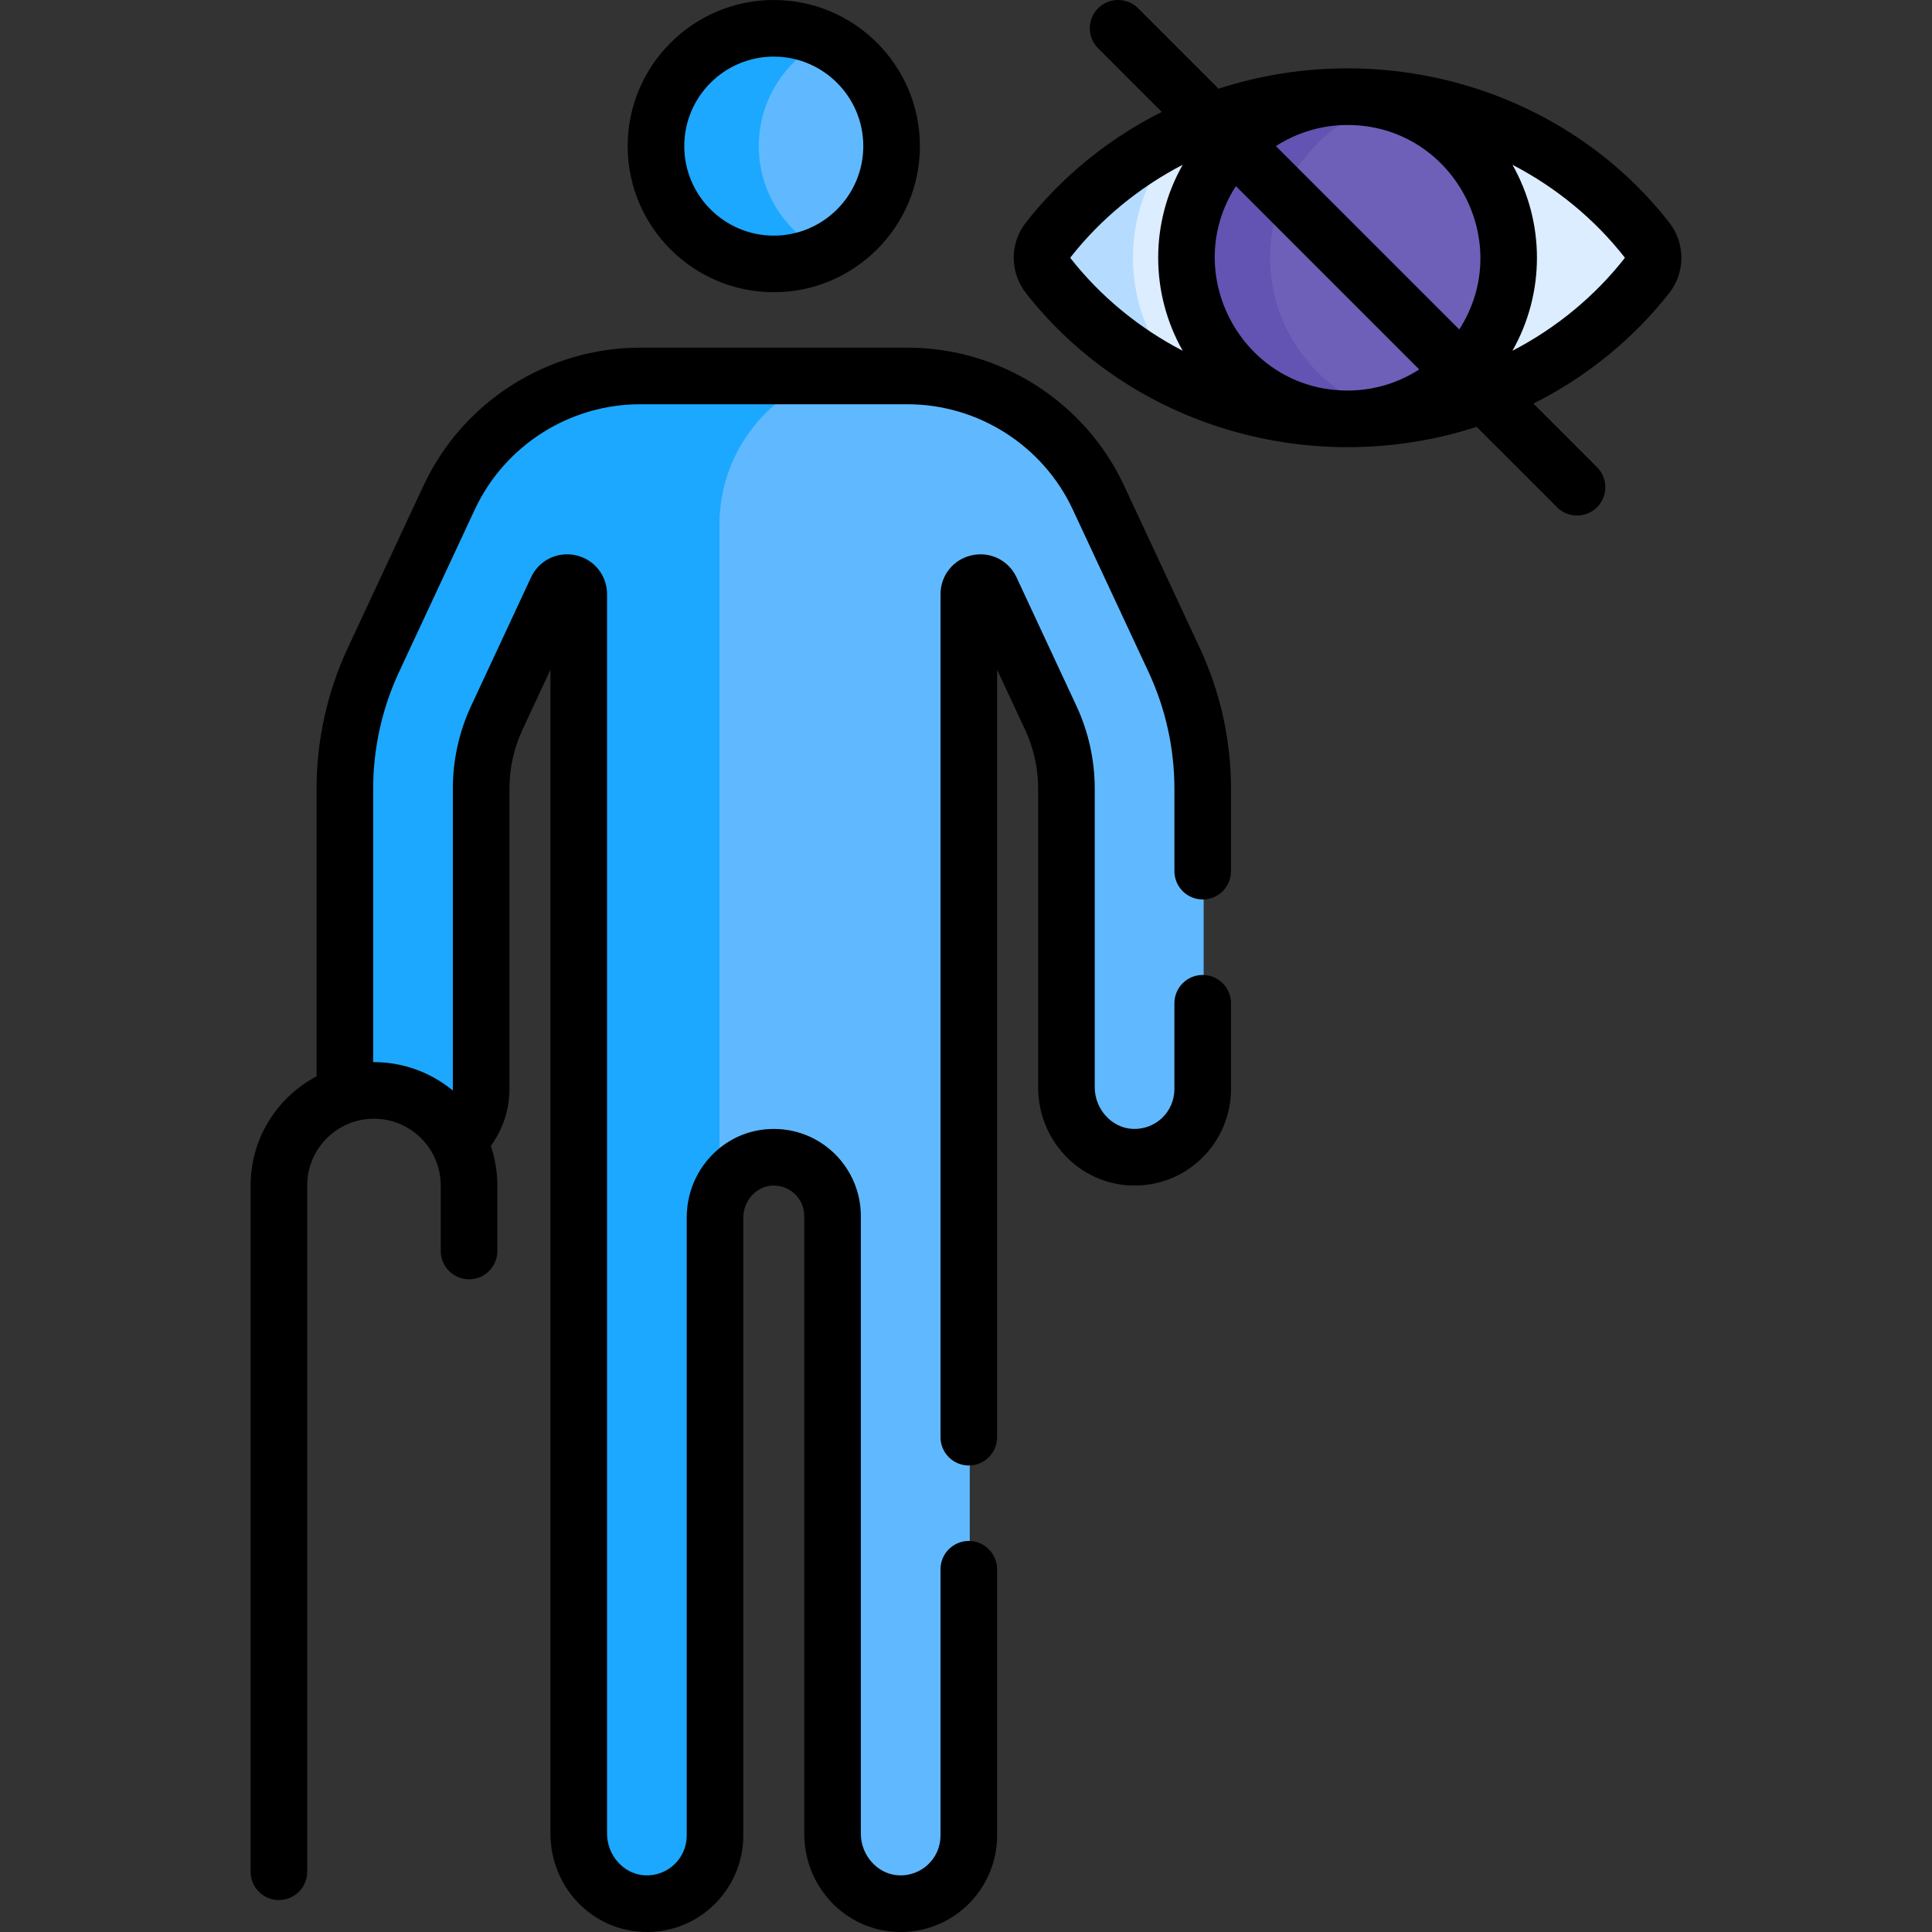 <svg id="Capa_1" enable-background="new 0 0 512.003 512.003" height="512" viewBox="0 0 512.003 512.003" width="512" xmlns="http://www.w3.org/2000/svg"><rect x="0" y="0" width="512.003" height="512.003" fill="#333333" stroke="none"/><g><g><path d="m218.267 10.315c-10.382 5.238-17.51 15.983-17.51 28.406 0 12.422 7.128 23.167 17.51 28.406 10.776-4.922 18.268-15.785 18.268-28.406s-7.492-23.484-18.268-28.406z" fill="#60b9fe"/><path d="m201.094 38.721c0-12.407 7.238-23.123 17.721-28.158-4.086-1.963-8.665-3.063-13.501-3.063-17.243 0-31.221 13.978-31.221 31.221s13.978 31.221 31.221 31.221c4.836 0 9.414-1.1 13.5-3.063-10.483-5.035-17.72-15.751-17.72-28.158z" fill="#1ca8ff"/><path d="m311.463 175.005-20.126-43.161c-9.124-19.566-28.969-32.208-50.558-32.208h-22.133s-35.484 3.294-35.484 43.294 0 169.5 0 169.5l7.513 4.885c2.063-5.884 7.385-10.308 13.888-10.614 8.942-.421 16.324 6.705 16.324 15.554v163.68c0 9.723 7.472 18.089 17.184 18.546 10.369.488 18.929-7.774 18.929-18.036v-328.966c0-3.286 4.462-4.282 5.851-1.304 3.039 6.516 7.914 17.003 15.883 34.093 2.706 5.803 4.137 12.254 4.137 18.657v79.192c0 9.723 7.471 18.089 17.183 18.546 10.369.488 18.93-7.774 18.93-18.036v-79.702c-.001-11.642-2.601-23.371-7.521-33.92z" fill="#60b9fe"/><path d="m436.71 63.586c-9.008-11.509-20.834-21.051-34.199-27.595-28.254-13.832-62-13.84-90.269 0-.107.053-.213.109-.32.162-7.574 8.568-12.179 19.822-12.179 32.157s4.605 23.589 12.179 32.157c.107.053.213.11.321.163 28.254 13.832 62 13.84 90.269 0 13.365-6.544 25.191-16.086 34.199-27.595 2.176-2.781 2.176-6.667-.001-9.449z" fill="#dbedff"/><path d="m367.282 26.677c-18.004 5.288-31.155 21.919-31.155 41.634s13.151 36.346 31.155 41.634c18.858-4.471 32.892-21.409 32.892-41.634s-14.033-37.162-32.892-41.634z" fill="#6e60b8"/><path d="m336.576 68.311c0-19.834 13.494-36.51 31.8-41.366-3.511-.931-7.196-1.434-11-1.434-23.637 0-42.8 19.162-42.8 42.799s19.162 42.799 42.8 42.799c3.804 0 7.489-.502 11-1.434-18.307-4.853-31.8-21.53-31.8-41.364z" fill="#6353b2"/><g><path d="m300.242 68.311c0-12.935 5.24-24.646 13.712-33.128-.572.267-1.146.53-1.713.808-13.365 6.544-25.191 16.086-34.199 27.595-2.178 2.782-2.178 6.668-.001 9.45 9.009 11.509 20.835 21.052 34.2 27.595.568.278 1.141.541 1.713.807-8.472-8.481-13.712-20.192-13.712-33.127z" fill="#b5dcff"/></g><g><path d="m190.675 138.776c0-17.839 11.796-33.704 27.971-39.14h-48.796c-21.679 0-41.395 12.56-50.557 32.208l-20.128 43.163c-4.918 10.55-7.519 22.278-7.519 33.919v79.192c0 .683.046 1.358.118 2.025 2.397-.757 4.948-1.167 7.595-1.167 9.593 0 17.933 5.362 22.189 13.251 3.797-3.31 6.211-8.166 6.211-13.599 0-17.318 0-28.54 0-35.559 0-7.756 0-10.378 0-10.414 0-6.769 0-17.443 0-33.729 0-6.403 1.431-12.855 4.135-18.657 7.969-17.089 12.844-27.576 15.884-34.093 1.389-2.978 5.851-1.982 5.851 1.304v328.457c0 9.723 7.471 18.089 17.183 18.546 10.369.488 18.929-7.774 18.929-18.036v-163.752c0-1.875.338-3.685.932-5.38v-178.539z" fill="#1ca8ff"/></g></g><g><path d="m205.062 77.441c21.351 0 38.721-17.37 38.721-38.721s-17.37-38.72-38.721-38.72-38.721 17.37-38.721 38.721 17.37 38.72 38.721 38.72zm0-62.441c13.08 0 23.721 10.641 23.721 23.721s-10.641 23.721-23.721 23.721-23.721-10.642-23.721-23.721 10.641-23.721 23.721-23.721z"/><path d="m271.882 58.964c-4.308 5.504-4.308 13.192 0 18.695 27.946 35.705 76.262 49.45 119.438 35.457l21.31 21.31c2.93 2.929 7.678 2.929 10.607 0s2.929-7.678 0-10.606l-16.867-16.867c14.04-7.025 26.474-17.133 35.993-29.295 4.307-5.503 4.307-13.19 0-18.695-27.981-35.746-76.297-49.438-119.439-35.456l-21.31-21.31c-2.93-2.929-7.678-2.929-10.607 0s-2.929 7.678 0 10.606l16.867 16.867c-14.042 7.025-26.474 17.134-35.992 29.294zm55.643-9.643 48.588 48.588c-5.483 3.53-11.999 5.588-18.99 5.588-27.842 0-44.562-30.934-29.598-54.176zm59.195 37.981-48.588-48.588c5.483-3.53 11.999-5.588 18.99-5.588 27.845-.001 44.56 30.937 29.598 54.176zm43.83-19.094c.053.067.054.139.001.205-7.895 10.086-18.146 18.535-29.735 24.54 8.658-15.292 8.662-33.985 0-49.284 11.59 6.006 21.84 14.454 29.734 24.539zm-146.855.001c7.893-10.086 18.144-18.534 29.734-24.54-8.658 15.292-8.662 33.985 0 49.284-11.59-6.006-21.841-14.454-29.735-24.54-.052-.067-.052-.137.001-.204z"/><path d="m285.278 187.098c-4.503-9.656-8.6-18.452-15.884-34.093-2.109-4.525-6.986-6.929-11.862-5.85-4.878 1.082-8.285 5.327-8.285 10.324v223.394c0 4.142 3.357 7.5 7.5 7.5s7.5-3.358 7.5-7.5v-203.393c2.12 4.551 4.58 9.83 7.438 15.958 2.246 4.817 3.434 10.173 3.434 15.487v79.192c0 13.958 10.687 25.395 24.33 26.038 14.92.701 26.782-11.264 26.782-25.528v-22.754c0-4.142-3.357-7.5-7.5-7.5s-7.5 3.358-7.5 7.5v22.754c0 6.009-5 10.833-11.077 10.544-5.533-.261-10.035-5.22-10.035-11.054v-79.192c-.001-7.49-1.675-15.038-4.841-21.827z"/><path d="m112.244 128.673-20.129 43.163c-5.378 11.536-8.221 24.36-8.221 37.088v76.317c-10.386 5.484-17.484 16.39-17.484 28.929v181.87c0 4.142 3.357 7.5 7.5 7.5s7.5-3.358 7.5-7.5v-181.869c0-9.793 7.977-17.697 17.697-17.697 9.751 0 17.697 7.943 17.697 17.697v17.365c0 4.142 3.357 7.5 7.5 7.5s7.5-3.358 7.5-7.5v-17.365c0-3.667-.616-7.191-1.734-10.485 3.177-4.34 4.937-9.602 4.937-15.06v-79.702c0-5.315 1.188-10.67 3.433-15.487 2.858-6.127 5.318-11.407 7.438-15.959v308.457c0 13.958 10.687 25.395 24.33 26.038 14.879.711 26.782-11.231 26.782-25.528v-163.75c0-4.489 3.442-8.303 7.673-8.502 4.709-.21 8.472 3.516 8.472 8.063v163.68c0 13.958 10.688 25.396 24.331 26.038 14.898.698 26.781-11.241 26.781-25.528v-70.573c0-4.142-3.357-7.5-7.5-7.5s-7.5 3.358-7.5 7.5v70.573c0 5.998-4.981 10.825-11.076 10.544-5.534-.261-10.036-5.22-10.036-11.055v-163.68c0-12.886-10.706-23.67-24.177-23.046-12.318.58-21.968 10.896-21.968 23.486v163.75c0 6-4.985 10.826-11.077 10.544-5.533-.261-10.035-5.22-10.035-11.054v-328.456c0-4.997-3.407-9.242-8.285-10.324-4.87-1.079-9.751 1.324-11.862 5.849-8.456 18.158-12.28 26.363-15.886 34.095-3.165 6.789-4.838 14.336-4.838 21.826-.002 82.831.006 79.752-.007 80.089-6.046-5.021-13.58-7.591-21.105-7.539v-72.55c0-10.553 2.357-21.186 6.815-30.749l20.128-43.163c7.897-16.935 25.074-27.877 43.76-27.877h70.929c18.688 0 35.864 10.942 43.761 27.878l20.127 43.161c4.459 9.564 6.816 20.197 6.816 30.75v21.947c0 4.142 3.357 7.5 7.5 7.5s7.5-3.358 7.5-7.5v-21.947c0-12.729-2.843-25.554-8.223-37.09l-20.126-43.161c-10.35-22.196-32.863-36.539-57.355-36.539h-70.929c-24.491.001-47.005 14.343-57.354 36.538z"/></g></g></svg>